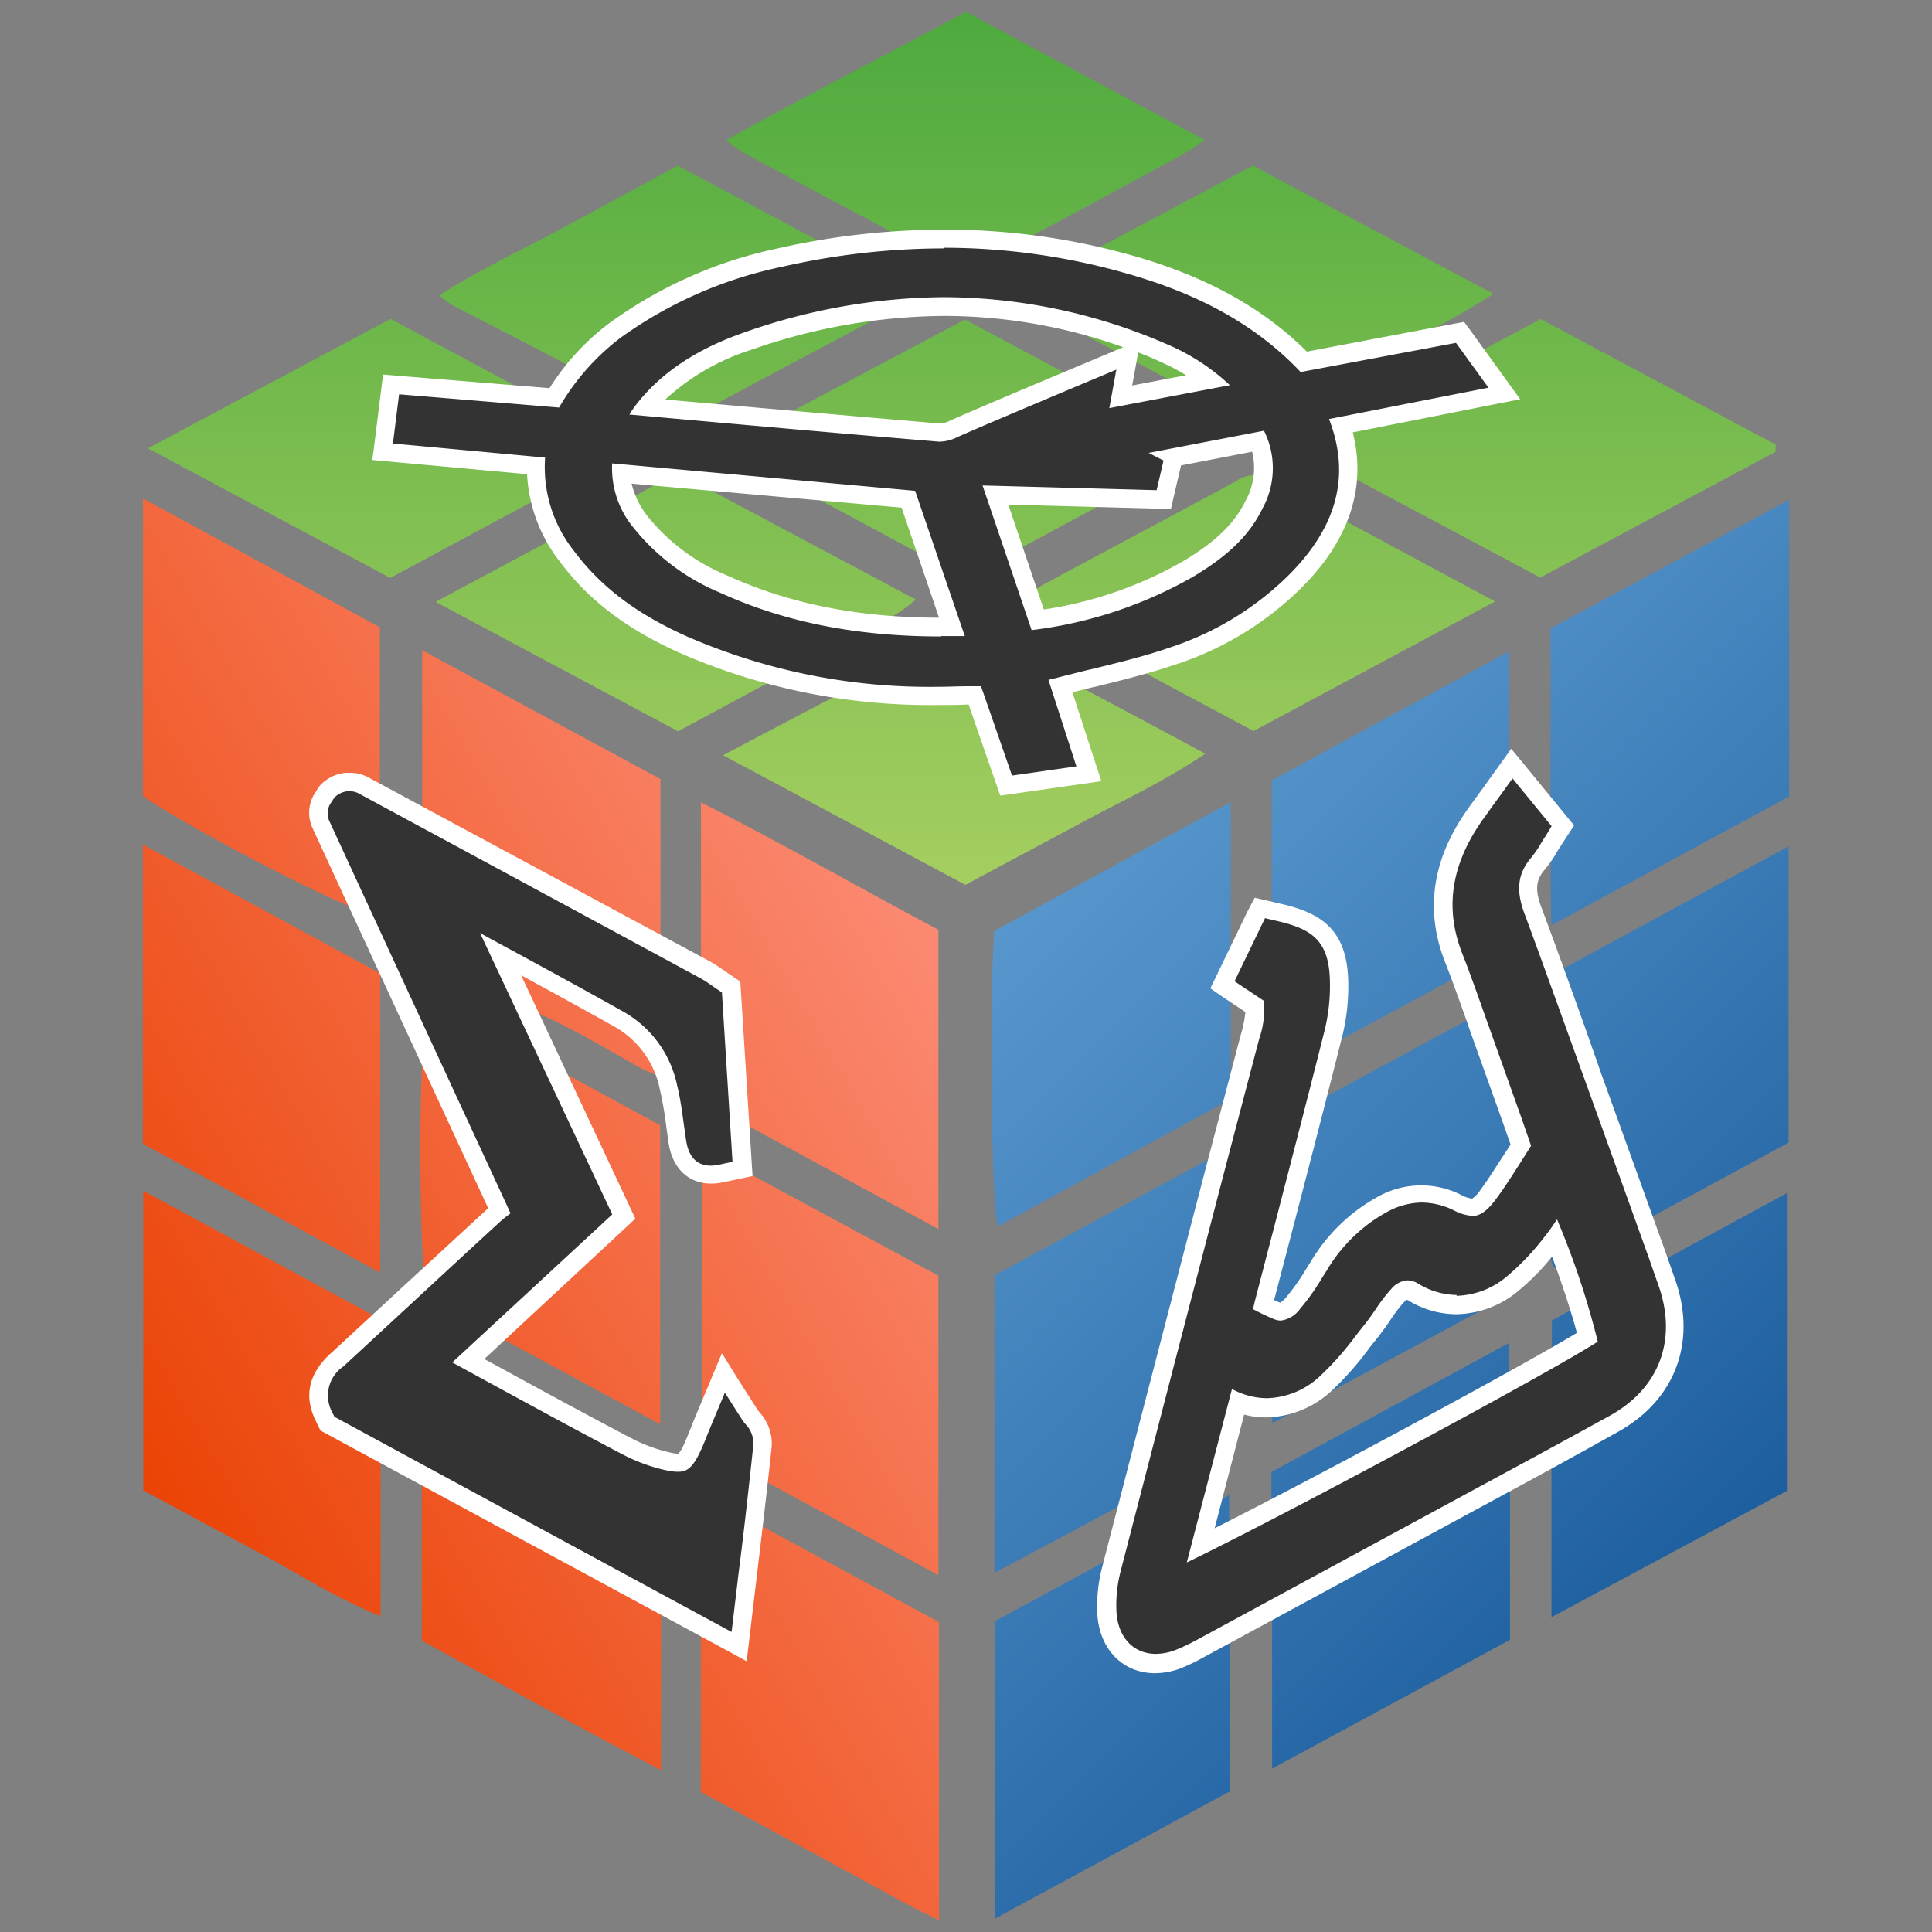 <svg xmlns="http://www.w3.org/2000/svg" viewBox="0 0 210 210">
    <rect x="0" y="0" width="210" height="210" fill="#808080" stroke="none"/>
    <defs>
        <linearGradient id="red-gradient" x1="13.15" y1="157.83" x2="104.37" y2="105.17"
            gradientUnits="userSpaceOnUse">
            <stop offset="0" stop-color="#eb4305" />
            <stop offset="1" stop-color="#fb8a73" />
        </linearGradient>
        <linearGradient id="blue-gradient" x1="114.52" y1="94.72" x2="188.05" y2="168.25"
            gradientUnits="userSpaceOnUse">
            <stop offset="0" stop-color="#5897cd" />
            <stop offset="1" stop-color="#1d5e9e" />
        </linearGradient>
        <linearGradient id="green-gradient" x1="104.51" y1="1.3" x2="104.51" y2="96.18"
            gradientUnits="userSpaceOnUse">
            <stop offset="0" stop-color="#4eaa3e" />
            <stop offset="1" stop-color="#a5ce60" />
        </linearGradient>
    </defs>
    <path d="M71.68,116.94a17,17,0,0,1-1.76-.7c-3.64-2-7.16-4.18-10.92-5.86-3.48-1.55-4.61-4.45-5.82-8,.89.36,1.44.53,1.94.79,3.72,2,7.48,3.94,11.13,6a28.41,28.41,0,0,1,4.49,3.41A3.7,3.7,0,0,1,71.68,116.94Zm9.81,48.23c-1.38,3.82-.27,8-2.45,11.21H76.17v18.39l8.45,4.6,8.75,4.76c2.79,1.5,5.52,3.11,8.69,4.57V176.31ZM102,171.22V138.66L80.39,127l-4.12.58v28.5l1.52-2.69c2-.6,3.07.69,4.23,1.9v5.09Zm-42.56-55c2.38,5.18,4.76,10.36,7.23,15.77L53.14,144.74l18.62,10.07v-32.5L59.9,115.86Zm20.2,5.25L102,133.59V101.06c-8.51-4.52-16.86-9.32-25.81-13.85V105.7l2.43,2.24C79,112.43,79.32,116.89,79.68,121.51ZM35.53,150.05,42,143.74l-26.42-14.3V162c4.19,2.26,8.43,4.55,12.68,6.82s8.36,4.94,13.11,6.85V157.12l-5.8-3.56Zm10.32,28.27c8.53,4.72,17,9.38,26,14.09V173.78c-4.93-3.52-24.06-13.53-26-13.57ZM41.33,105.8l-25.8-14v32.53l25.8,14ZM71.79,84.68l-25.9-14v19l25.9,14ZM38.47,95.84c-.9-2-1.9-3.87-2.71-5.87s-.45-3.24,1.53-4.69l4,1.69V68.18l-25.75-14V86.55C21.23,90.4,37.9,99.05,39.9,99.08,39.39,97.93,39,96.88,38.47,95.84Zm7.74,16.56c-.76,3.14-.64,25.39.12,27.52l8.93-8.25Z" style="fill:url(#red-gradient)" />
    <path d="M138.32,154.68c-.06-1-.09-1.68-.14-2.47,5.08-1.32,8.17-4.78,10.64-9,1.74-3,1.82-2.93,4.43-3.95,3.42,2.32,7,2.15,10.52-.49,1,1.91-.32,2.33-1.3,2.86q-7.91,4.3-15.85,8.56Zm-9.48,15.77,4.77-2.72v-5.24l-3.22,1.82C129.89,166.27,129.45,168.05,128.84,170.45Zm4.6-18c-.5,1.91-.92,3.48-1.36,5.18C134,156.92,134.29,155.9,133.44,152.49Zm4.76,12.85,25.78-14V146L138.2,160ZM161.1,110l-19.28,10.45c-2,7.65-4.9,15-3.35,23,1.93.05,2.85-1.08,3.67-2.22a45.09,45.09,0,0,1,3-4.46,33.51,33.51,0,0,1,5.54-5,6.82,6.82,0,0,1,7.18-.26c2.21,1.1,3.07.89,4.6-1a6.56,6.56,0,0,0,1.8-4.9,23.69,23.69,0,0,1,0-4C164.52,117.52,162.54,114.07,161.1,110Zm7.58,38.86,5.35-3.06-1.45-4.41-3.9,2.15Zm.51-11,1.68-1-1.45-4C168.35,134.62,168.19,137.42,169.19,137.92Zm-24.77-32.07a29,29,0,0,1-.18,4.83,35.17,35.17,0,0,1-.78,3.63l16.1-8.73c-3.73-8.12-.8-14.52,4.43-20V70.82l-25.75,14V99.57c.77.31,1.42.62,2.09.84A5.61,5.61,0,0,1,144.42,105.85Zm-10.65,13.68V87.19l-25.69,14c-.58,7-.31,30.24.38,32.12Zm46.35,19.83c2.85,5.77-.63,12.68-6.06,15-1.87.81-3.59,2-5.42,3v18.48L194.31,162V129.64l-14.71,8A12.49,12.49,0,0,0,180.12,139.36Zm-11.59-71c.06,10.74-.08,21.32.08,32.28l25.86-14V54.33Zm9.39,64.84,16.49-8.94V92l-26.23,14.22Zm-44.23-8.38-25.6,13.87v32.33L124,162.47C127.18,150,130.36,137.73,133.69,124.86Zm4.58,67.48,25.86-14V159.76l-25.86,14.05Zm-17-16.81a18.79,18.79,0,0,1,.4-4.26c.1-.74.32-1.46.58-2.61l-14.13,7.67v32.33l25.58-13.86V176.34c-2.1,1.08-3.87,2.09-5.72,2.93C124.73,180.75,121.66,179.08,121.28,175.53Z" style="fill:url(#blue-gradient)" />
    <path d="M73.61,51.34,99.55,65.17c-2.58,2.16-4.93,3.43-8.22,2.72-5.92-1.28-11.73-2.77-16.84-6.14C71.8,60,69.24,58,67.83,54.58Zm13.24,1.39-.13.32,14,7.53.52-.38-2-6.39ZM193,48.32,167.47,34.68l-7.12,3.79L161,41c-1.23,2.1-1.31,2.07-3.58,2.45-3.18.53-6.35,1.15-9.5,1.83a12.8,12.8,0,0,0-2.54,1.21l.75,4.93,21.29,11.36L193,49.11ZM60.6,58.32l-13.25,7.1L73.71,79.49l11.52-6.21C75.34,70.62,66.7,67,60.6,58.32Zm80.82-18.71c8-.19,14.3-3.48,20.92-7.67L136.18,18l-18.59,9.9C127,30.16,135.3,33.32,141.42,39.61ZM84.78,46c5.36.53,10.7,1.11,16.07,1.53a8.09,8.09,0,0,0,3.61-.68c3.05-1.31,6-2.79,9-4.23.86-.41,1.69-.9,3.11-1.65l-11.68-6.24L84.65,45.47Zm47.14-4.39c-3.24-3.52-11.78-7.09-18.2-7.44L129,42.3ZM77.83,43.91c5.84-3.15,11.71-6.24,17.56-9.36.52-.28,1-.67,1.69-1.16-8-.43-22.94,4.51-27.14,10.76a20.91,20.91,0,0,0,2.7.76A8.51,8.51,0,0,0,77.83,43.91Zm-15-3.64c7.61-7.87,17.1-11,27.23-12.84l.11-.61L73.67,18l-12.92,7c-4.27,2.29-8.69,4.33-13,7.11a14.16,14.16,0,0,0,1.4,1.06C53.66,35.47,58.18,37.83,62.86,40.27ZM96.22,24.83a12.3,12.3,0,0,0,4.21,1.59,68.51,68.51,0,0,0,8.6.16,6.66,6.66,0,0,0,2.81-.79c5.7-3,11.37-6.1,17-9.17.58-.32,1.11-.73,2.14-1.39L105,1.3C96.2,6,87.65,10.39,78.93,15.23a17.62,17.62,0,0,0,1.65,1.24C85.79,19.28,91,22.09,96.22,24.83ZM58.81,50.23,43.37,48.65l-1.22-1.73c.83-4.26,1.68-4.79,5.61-4.27,3.55.47,7.13.69,10.7,1l0-.39-16-8.6L16.08,48.73,42.42,62.82,59,53.91ZM121,53.54H107.57c.78,2.27,1.48,4.29,2.29,6.61l11.16-6Zm2.16,18.92,13.1,7,26.25-14.08-17.1-9.2C140.26,64.45,135.41,67.93,123.11,72.46Zm-8.17,1.76c.24,3.29,2.33,5.75,1.86,8.64-2,1.65-3.76,1.94-7.2,1.08-1-2.76-2.17-5.73-3.22-8.52-4.28-.26-8.22-.53-12.16-.73a4.34,4.34,0,0,0-2.1.29c-4.38,2.24-8.72,4.56-13.58,7.11l26.34,14.09,13.08-7c4.26-2.28,8.67-4.32,13-7.26-4.87-2.61-9.29-5-13.74-7.33A8,8,0,0,0,114.94,74.22Zm19.52-22c-7,3.78-14.06,7.53-21.08,11.31-.61.33-1.17.76-1.71,1.11-.07,2.06,1.36,2.44,2.57,2.9a39.6,39.6,0,0,0,16.64-6.17c3.24-2.21,5.85-4.92,6.82-8.85C136.6,51.29,135.58,51.6,134.46,52.2Z" style="fill:url(#green-gradient)" />
    <path d="M35.59,154.75l-.39-.8a4.75,4.75,0,0,1,1.41-6.09l.14-.14,7.57-7,9.25-8.55c.23-.21.46-.41.69-.59l-.13-.27c-6.53-14.13-12.9-27.9-19.25-41.67A3,3,0,0,1,35,87L35,87l.56-.87.06-.07a3.05,3.05,0,0,1,.75-.59A3.32,3.32,0,0,1,37.74,85l.3,0a3.11,3.11,0,0,1,1.5.37q18.62,10,37.21,20.12a11.58,11.58,0,0,1,1.18.76l.44.31,1.13.75,1.24,19.77-2.32.5a5.46,5.46,0,0,1-1.11.12c-2,0-3.31-1.3-3.65-3.58-.08-.54-.15-1.07-.23-1.61a42.77,42.77,0,0,0-.72-4.25,11.06,11.06,0,0,0-5.27-7.4c-4.33-2.43-8.72-4.82-13-7.14l13.32,28.47-16.91,15.7,2.55,1.39c4.82,2.63,9.8,5.34,14.73,7.93a18.29,18.29,0,0,0,4.58,1.65,5.33,5.33,0,0,0,.94.11c.39,0,.76,0,1.47-1.43.28-.58.55-1.25.86-2l.58-1.43,2-4.85,2.83,4.43c.12.18.25.35.37.51a3.92,3.92,0,0,1,1.08,3c-.5,4.69-1,9.29-1.63,14.16l-.91,7.7Z" style="fill:#333" />
    <path d="M38,86a2.12,2.12,0,0,1,1,.25l37.21,20.12c.39.22.74.46,1.07.69l.47.33.72.48,1.15,18.41-1.48.32a4.2,4.2,0,0,1-.9.1c-1.48,0-2.39-.94-2.66-2.73-.08-.53-.15-1.07-.23-1.6-.2-1.45-.4-3-.74-4.35a12,12,0,0,0-5.75-8c-4.83-2.71-9.72-5.37-14.46-7.93l-1.22-.67L66.55,132,49.16,148.09l3.66,2c4.86,2.65,9.88,5.39,14.86,8a19.05,19.05,0,0,0,4.84,1.75,5.68,5.68,0,0,0,1.14.13c.76,0,1.46-.14,2.36-2,.31-.62.58-1.3.9-2.1.18-.43.36-.89.58-1.41l1.29-3.08,1.8,2.82c.14.21.28.4.43.59a3,3,0,0,1,.87,2.23c-.5,4.64-1,9.26-1.63,14.14l-.74,6.23L36.35,154l-.25-.51a3.81,3.81,0,0,1,1.18-4.93l.15-.13,7.57-7q4.62-4.28,9.25-8.54a16.09,16.09,0,0,1,1.24-1l-.45-1C48.5,116.77,42.14,103,35.79,89.23a2.06,2.06,0,0,1,.07-1.79l.48-.74a2.44,2.44,0,0,1,.52-.4,2.3,2.3,0,0,1,1-.3H38M38,87.75h0M38,84l-.37,0a4.26,4.26,0,0,0-1.8.55,4.42,4.42,0,0,0-1,.78l-.11.13-.1.15-.47.73-.08.12-.06.13A4,4,0,0,0,34,90.07c6.29,13.64,12.59,27.27,19.06,41.25l-.13.13L43.64,140l-7.57,7-.14.12c-2.37,2.17-2.92,4.62-1.63,7.28l.25.51.28.58.57.31,43.17,23.36,2.59,1.41.35-2.93.74-6.23c.58-4.87,1.13-9.48,1.63-14.17a5,5,0,0,0-1.28-3.67c-.13-.17-.24-.3-.33-.44l-1.8-2.82-2-3.22-1.48,3.53-1.29,3.08c-.22.53-.41,1-.58,1.44-.31.76-.57,1.41-.84,2a3.34,3.34,0,0,1-.54.87h0a3.74,3.74,0,0,1-.73-.09,17.37,17.37,0,0,1-4.33-1.56c-4.92-2.58-9.9-5.29-14.71-7.92l-.11-.06-1.22-.66,15.35-14.26,1.07-1-.62-1.32L56.64,106c3.43,1.87,6.89,3.76,10.31,5.68a10.09,10.09,0,0,1,4.78,6.76,40.77,40.77,0,0,1,.71,4.15c.08.55.15,1.09.23,1.63.42,2.77,2.15,4.43,4.64,4.43a6.31,6.31,0,0,0,1.33-.15l1.47-.31,1.69-.36-.11-1.72-1.16-18.42-.06-1-.82-.55-.72-.49-.41-.28c-.36-.25-.79-.55-1.29-.83L40,84.48A4.15,4.15,0,0,0,38,84Z" style="fill:#fff" />
    <path d="M125.6,180.81c-2.93,0-5-2.17-5.28-5.41a15.43,15.43,0,0,1,.49-4.87c3.67-14.2,7.42-28.63,11.06-42.6l4-15.23a10.54,10.54,0,0,0,.53-3.31l-3.52-2.34,4-8.37,2.15.5c4,.93,6.29,2.41,6.46,7.25a21.64,21.64,0,0,1-.59,5.81c-1.73,6.88-3.54,13.86-5.29,20.61l-2.32,9c.5.25,1,.49,1.51.69a1,1,0,0,0,.36.08c.15,0,.59-.09,1.35-1a24.22,24.22,0,0,0,2.28-3.21l.53-.84a18.12,18.12,0,0,1,7-6.71,8.62,8.62,0,0,1,8.13-.12,4.1,4.1,0,0,0,1.6.49c.18,0,.71,0,1.74-1.39s1.85-2.7,2.79-4.18l.75-1.18-.87-2.44-3.1-8.67-.89-2.52c-.79-2.24-1.61-4.56-2.48-6.77-2-5-1.37-9.87,1.86-14.8.49-.74,1-1.42,1.56-2.2l.08-.11.8-1.1L164.34,83l5.55,6.77-1.1,1.68c-.14.23-.28.44-.4.65a12.54,12.54,0,0,1-1.24,1.8c-1.22,1.44-1.38,2.87-.56,5.08,1.65,4.44,3.28,9,4.86,13.34l9.72,27c2.32,6.44.19,12.22-5.71,15.48-5.54,3.06-11.33,6.19-16.43,8.95l-6.32,3.42-22,11.93-.24.13a20.51,20.51,0,0,1-2.2,1.09A7.07,7.07,0,0,1,125.6,180.81ZM130.51,168c11.15-5.52,35.94-18.86,42-22.63A89.47,89.47,0,0,0,169,134.6l-.27.35a28,28,0,0,1-4.26,4.51,9.81,9.81,0,0,1-6.18,2.38,9.1,9.1,0,0,1-4.69-1.36,1.41,1.41,0,0,0-.67-.23c-.11,0-.46,0-1.07.64a16,16,0,0,0-1.55,2c-.4.57-.84,1.22-1.35,1.85l-.84,1.06L148,146a32.86,32.86,0,0,1-3.91,4.41,9.78,9.78,0,0,1-6.48,2.69h0a8.81,8.81,0,0,1-3.13-.59Z" style="fill:#333" />
    <path d="M164.4,84.61l4.25,5.19L168,90.88c-.17.25-.32.49-.46.72a12,12,0,0,1-1.11,1.63c-1.46,1.71-1.68,3.53-.73,6.07,1.65,4.45,3.28,9,4.86,13.37l1.67,4.63q3.51,9.72,7,19.45l1,2.86c2.14,5.93.18,11.27-5.25,14.27s-11,6-16.43,8.94l-6.31,3.42-22,11.93-.25.13a21.64,21.64,0,0,1-2.1,1,6.05,6.05,0,0,1-2.25.47c-2.41,0-4.09-1.76-4.28-4.48a14.56,14.56,0,0,1,.46-4.55c3.67-14.2,7.42-28.63,11.05-42.6l4-15.23a9.59,9.59,0,0,0,.49-4.14l-3.17-2.11,3.31-6.86,1.36.32c3.66.85,5.54,2.06,5.69,6.3a20.41,20.41,0,0,1-.56,5.54c-1.73,6.88-3.54,13.86-5.29,20.62l-.13.5q-1.06,4.06-2.11,8.11c-.09.36-.18.73-.26,1.11a24.81,24.81,0,0,0,2.29,1.09,2.07,2.07,0,0,0,.73.15,3.07,3.07,0,0,0,2.1-1.28,24.15,24.15,0,0,0,2.38-3.36l.53-.83a17.27,17.27,0,0,1,6.58-6.36,8,8,0,0,1,3.72-1,8,8,0,0,1,3.51.86,5.07,5.07,0,0,0,2,.59c.37,0,1.22,0,2.54-1.79,1-1.34,1.9-2.77,2.86-4.28l.15-.24.83-1.31-1-2.9-3.09-8.67-.9-2.52c-.81-2.29-1.62-4.59-2.49-6.81-1.85-4.71-1.27-9.25,1.77-13.88.47-.72,1-1.39,1.53-2.17l.07-.09.82-1.12,1.33-1.85m-6.1,56.23a8.13,8.13,0,0,1-4.18-1.22,2.35,2.35,0,0,0-1.18-.37,2.52,2.52,0,0,0-1.79.95,18.29,18.29,0,0,0-1.66,2.16c-.38.56-.81,1.19-1.3,1.79-.29.36-.58.73-.86,1.1l-.08.09a31.74,31.74,0,0,1-3.79,4.28,8.74,8.74,0,0,1-5.81,2.44,8.1,8.1,0,0,1-3.8-1L129,169.83c10-4.8,39.42-20.6,44.67-24a88.62,88.62,0,0,0-4.43-13.29c-.41.62-.82,1.22-1.28,1.79a27.47,27.47,0,0,1-4.11,4.36,8.83,8.83,0,0,1-5.55,2.16m6-59.52-1.52,2.12-1.33,1.85c-.28.4-.55.76-.8,1.1l-.07.1c-.59.81-1.1,1.49-1.6,2.26-3.37,5.14-4,10.42-1.95,15.7.86,2.2,1.68,4.51,2.47,6.74.29.85.59,1.69.89,2.53q1.56,4.34,3.1,8.67l.7,2-.21.34-.1.15-.15.23c-1,1.51-1.84,2.9-2.78,4.17a3.56,3.56,0,0,1-.93,1,3.29,3.29,0,0,1-1.16-.39,9.63,9.63,0,0,0-9,.13,19.21,19.21,0,0,0-7.35,7.05l-.53.84a23.44,23.44,0,0,1-2.18,3.09,2.94,2.94,0,0,1-.64.59c-.22-.08-.44-.18-.67-.29l2-7.64.13-.5c1.76-6.77,3.57-13.75,5.3-20.63a22.54,22.54,0,0,0,.62-6.1c-.19-5.43-3-7.2-7.23-8.18l-1.37-.32-1.56-.36L135.63,99l-3.31,6.86-.76,1.57,1.45,1,2.36,1.57a13.37,13.37,0,0,1-.51,2.5l-4,15.24c-3.24,12.44-7.26,27.91-11.06,42.6a16.84,16.84,0,0,0-.52,5.19c.27,3.79,2.79,6.34,6.28,6.34a8,8,0,0,0,3-.62,21.52,21.52,0,0,0,2.3-1.13l.25-.13,22-11.93,6.31-3.42c5.11-2.76,10.9-5.89,16.44-9,6.27-3.47,8.64-9.87,6.17-16.7l-1-2.86-.86-2.39-6.15-17.06L172.4,112c-1.59-4.43-3.22-9-4.87-13.4-.79-2.11-.46-3.09.38-4.08a13.34,13.34,0,0,0,1.3-1.88l0,0c.12-.2.25-.41.39-.62l.7-1.08.8-1.22-.93-1.13-4.26-5.2-1.65-2Zm-6,61.52a10.75,10.75,0,0,0,6.8-2.59,25.45,25.45,0,0,0,3.6-3.67c1.11,3,2.16,6.23,2.7,8.29-6.52,3.92-28,15.5-39.37,21.23l3.2-12.35a9.51,9.51,0,0,0,2.42.31,10.77,10.77,0,0,0,7.14-2.94,33.75,33.75,0,0,0,4-4.53l.08-.12.85-1.06c.53-.67,1-1.33,1.39-1.91a16.51,16.51,0,0,1,1.45-1.92,2.24,2.24,0,0,1,.37-.31l.14.07a10.12,10.12,0,0,0,5.2,1.5Z" style="fill:#fff" />
    <path d="M106,75.58h-.59q-1.64.06-3.24.06a66.81,66.81,0,0,1-27.7-5.51c-5.72-2.53-9.79-5.61-12.81-9.68a15.68,15.68,0,0,1-3.37-9.81L41.59,49.12l.92-7.33,17.74,1.46a25.93,25.93,0,0,1,6.59-7.32A46.93,46.93,0,0,1,84.75,28a80,80,0,0,1,17.84-2.06,73.77,73.77,0,0,1,20.85,3c7.71,2.27,13.69,5.67,18.27,10.38l17-3.18,4.82,6.65-17.73,3.48c2,6.13.26,11.72-5.14,17.06a34,34,0,0,1-13.2,8c-2.91,1-5.9,1.71-8.78,2.42l-3.43.86,3.11,9.54-8.95,1.27ZM67.53,51.47a9.39,9.39,0,0,0,2.19,5.35,22.57,22.57,0,0,0,9,6.66c6.86,3.14,14.58,4.66,23.6,4.66h1.17L98.73,54.25Zm45.26,15.9A44.81,44.81,0,0,0,129,61.9c3.71-2.19,6-4.36,7.25-7a8.24,8.24,0,0,0,.48-6.92l-9.22,1.78-1.06,4.57-18.3-.49ZM70.22,44.21c10.43.94,21.21,1.9,31.93,2.79h.1a3.45,3.45,0,0,0,1.34-.37c2.66-1.21,16.77-7.12,17.36-7.37l1.7-.71-.82,4.55,9.61-1.83a23.22,23.22,0,0,0-5-2.93,60.1,60.1,0,0,0-23.85-5A65.46,65.46,0,0,0,81.4,37C76.5,38.71,72.84,41.06,70.22,44.21Z" style="fill:#333" />
    <path d="M102.59,26.93a72.27,72.27,0,0,1,20.57,3c7.74,2.28,13.7,5.72,18.21,10.51l16.89-3.17,3.53,4.87-17.33,3.41c2.37,6.14.9,11.75-4.52,17.1a32.87,32.87,0,0,1-12.81,7.74c-2.87,1-5.84,1.69-8.7,2.4h-.05c-1.19.3-2.38.59-3.57.9l-.85.21L117,83.3l-7,1-3.37-9.71h-1.33c-1.09,0-2.15.06-3.21.06a66,66,0,0,1-27.3-5.42c-5.55-2.46-9.49-5.44-12.41-9.36a14.63,14.63,0,0,1-3.13-10.13L42.71,48.21l.67-5.35L60.77,44.3a25.54,25.54,0,0,1,6.66-7.57A46,46,0,0,1,85,29a79.37,79.37,0,0,1,17.62-2M102.25,48a4.31,4.31,0,0,0,1.75-.46c2.68-1.22,17.34-7.36,17.34-7.36l-.76,4.18,13.1-2.49a23.21,23.21,0,0,0-6.81-4.44,61,61,0,0,0-24.24-5.13,66.31,66.31,0,0,0-21.55,3.77c-5.33,1.83-9.26,4.44-12,8a11.36,11.36,0,0,0-.67,1h.13l1.54.14c10.47.94,21.3,1.91,32,2.8h.19m23.45,5.27-18.92-.51,5.33,15.72a46.63,46.63,0,0,0,17.43-5.73c3.9-2.3,6.26-4.6,7.65-7.46a9.1,9.1,0,0,0,.18-8.48l-12.54,2.41,1.62.83-.75,3.22M102.31,69.14c.83,0,1.69,0,2.56,0l-5.4-15.79L66.54,50.37a10.11,10.11,0,0,0,2.38,7.06,23.64,23.64,0,0,0,9.37,7c7,3.2,14.85,4.75,24,4.75m.28-44.21v0A81.35,81.35,0,0,0,84.53,27a47.8,47.8,0,0,0-18.29,8.12,26.44,26.44,0,0,0-6.51,7.07L43.55,40.87l-1.91-.16-.24,1.9L40.73,48,40.47,50l2.06.19,14.76,1.35a16.8,16.8,0,0,0,3.56,9.5c3.13,4.21,7.32,7.39,13.2,10a68,68,0,0,0,28.11,5.59c1,0,2.07,0,3.12-.06l2.9,8.35.54,1.56,1.63-.23,7-1,2.36-.34-.74-2.26-2.4-7.4,2.33-.58h.06c2.89-.71,5.9-1.45,8.85-2.45A34.73,34.73,0,0,0,141.35,64c5.3-5.24,7.21-11,5.69-17l15.14-3,3.06-.6-1.83-2.53-3.53-4.88-.74-1-1.25.23-15.84,3c-4.65-4.64-10.66-8-18.32-10.26a74.73,74.73,0,0,0-21.14-3ZM72.34,43.4A24.8,24.8,0,0,1,81.73,38a64.25,64.25,0,0,1,20.9-3.66,58.09,58.09,0,0,1,19.46,3.4l-1.52.64c-.6.25-14.72,6.16-17.4,7.39a2.65,2.65,0,0,1-.92.27h0c-10-.84-20.1-1.74-29.89-2.61Zm50.73-1.54.24-1.31.41-2.24c.79.3,1.57.62,2.36,1a21.82,21.82,0,0,1,2.84,1.48l-5.85,1.11Zm5.31,8.73,7.72-1.49a7.38,7.38,0,0,1-.71,5.33c-1.21,2.48-3.32,4.52-6.86,6.61a43.23,43.23,0,0,1-15.07,5.21l-3.86-11.4,16.05.43,1.63,0,.37-1.59.73-3.14Zm-26.3,16.55c-8.77,0-16.29-1.52-23-4.57a21.72,21.72,0,0,1-8.61-6.35,9.46,9.46,0,0,1-1.82-3.65L98,55.18l4.08,12Z" style="fill:#fff" />
</svg>